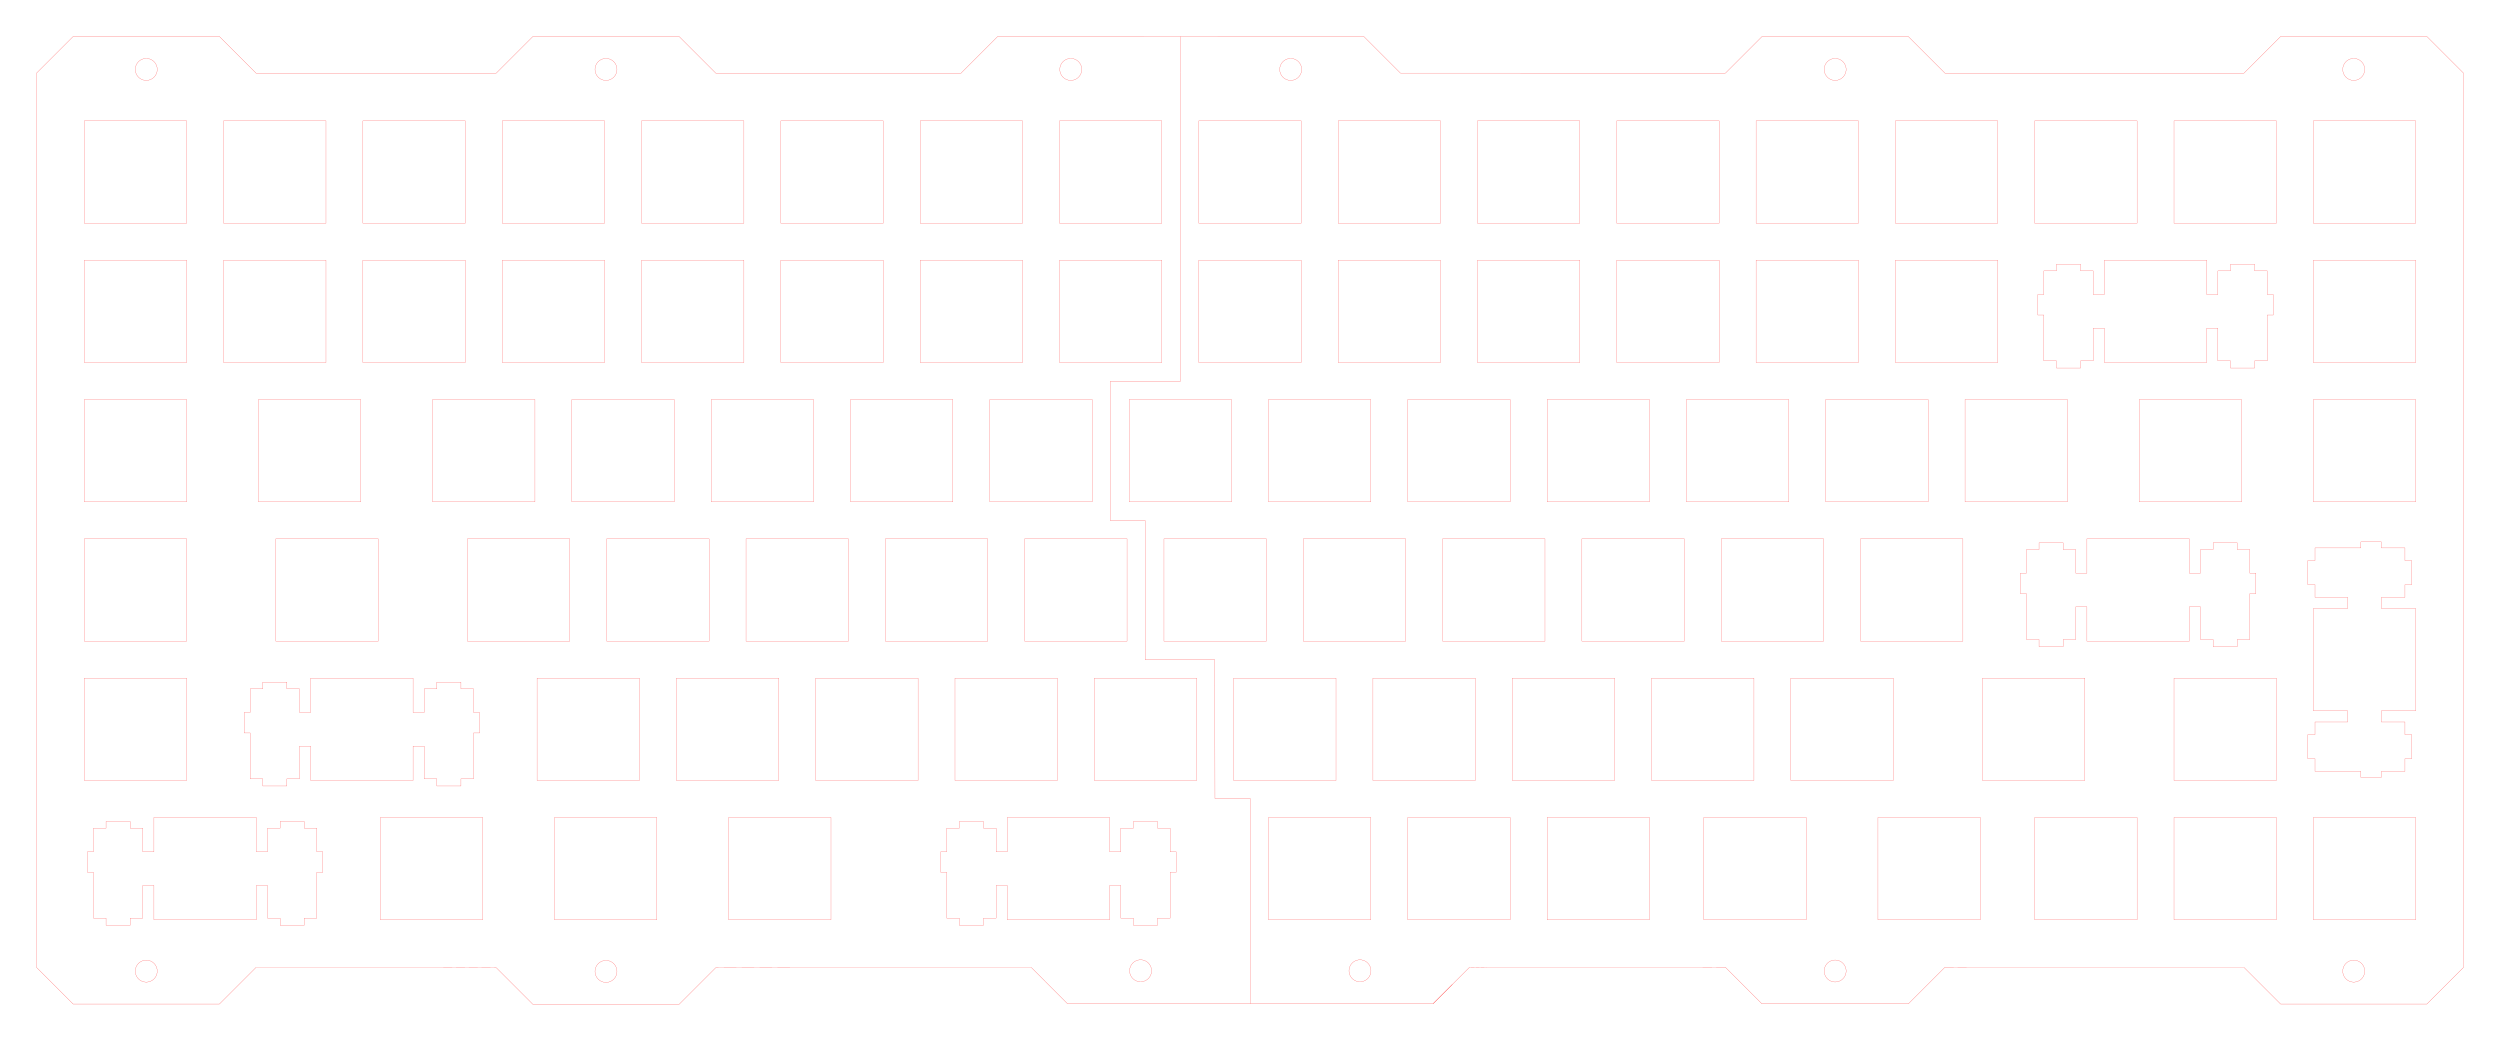 <?xml version="1.0" encoding="UTF-8" standalone="no"?>
<!-- Generated by SVGo -->

<svg
   xmlns:dc="http://purl.org/dc/elements/1.1/"
   xmlns:cc="http://creativecommons.org/ns#"
   xmlns:rdf="http://www.w3.org/1999/02/22-rdf-syntax-ns#"
   xmlns:svg="http://www.w3.org/2000/svg"
   xmlns="http://www.w3.org/2000/svg"
   xmlns:sodipodi="http://sodipodi.sourceforge.net/DTD/sodipodi-0.dtd"
   xmlns:inkscape="http://www.inkscape.org/namespaces/inkscape"
   width="341.851mm"
   height="142.301mm"
   viewBox="0.000 0.000 341.851 142.301"
   version="1.1"
   id="svg194"
   sodipodi:docname="5switchlayer.svg"
   inkscape:version="0.92.1 r15371">
  <defs
     id="defs198" />
  <sodipodi:namedview
     pagecolor="#ffffff"
     bordercolor="#666666"
     borderopacity="1"
     objecttolerance="10"
     gridtolerance="10"
     guidetolerance="10"
     inkscape:pageopacity="0"
     inkscape:pageshadow="2"
     inkscape:window-width="1920"
     inkscape:window-height="1057"
     id="namedview196"
     showgrid="true"
     inkscape:pagecheckerboard="true"
     inkscape:document-units="mm"
     inkscape:zoom="5.3239526"
     inkscape:cx="683.77979"
     inkscape:cy="79.947868"
     inkscape:window-x="-8"
     inkscape:window-y="-8"
     inkscape:window-maximized="1"
     inkscape:current-layer="layer2">
    <inkscape:grid
       type="xygrid"
       id="grid4701"
       spacingx="19"
       units="mm"
       spacingy="19"
       originx="6.9"
       originy="-2.2" />
  </sodipodi:namedview>
  <g
     id="g4991" />
  <g
     inkscape:groupmode="layer"
     id="layer1"
     inkscape:label="outline"
     style="display:none">
    <g
       transform="translate(-0.812,0.01)"
       id="g4918"
       style="stroke-width:0.189;stroke-miterlimit:4;stroke-dasharray:none">
      <path
         sodipodi:nodetypes="ccc"
         inkscape:connector-curvature="0"
         id="path4928-6"
         d="m 167.302,4.99 h 20 l 5,5"
         style="fill:none;stroke:#ff0000;stroke-width:0.189;stroke-linecap:round;stroke-linejoin:miter;stroke-miterlimit:4;stroke-dasharray:none;stroke-opacity:1" />
      <path
         sodipodi:nodetypes="ccc"
         inkscape:connector-curvature="0"
         id="path4928-7-1"
         d="m 132.231,9.99 5,-5 h 20"
         style="fill:none;stroke:#ff0000;stroke-width:0.189;stroke-linecap:round;stroke-linejoin:miter;stroke-miterlimit:4;stroke-dasharray:none;stroke-opacity:1" />
      <path
         inkscape:connector-curvature="0"
         id="path5092-1"
         d="m 157.231,4.99 h 10.071"
         style="fill:none;stroke:#ff0000;stroke-width:0.189;stroke-linecap:butt;stroke-linejoin:miter;stroke-miterlimit:4;stroke-dasharray:none;stroke-opacity:1" />
      <g
         id="g4821"
         style="stroke-width:0.189;stroke-miterlimit:4;stroke-dasharray:none">
        <path
           style="fill:none;stroke:#ff0000;stroke-width:0.189;stroke-linecap:butt;stroke-linejoin:miter;stroke-miterlimit:4;stroke-dasharray:none;stroke-opacity:1"
           d="m 199.409,134.608 -2.633,2.633 H 176.776 166.776"
           id="path4928-3-4-1"
           inkscape:connector-curvature="0"
           sodipodi:nodetypes="cccc" />
        <path
           style="fill:none;stroke:#ff0000;stroke-width:0.189;stroke-linecap:butt;stroke-linejoin:miter;stroke-miterlimit:4;stroke-dasharray:none;stroke-opacity:1"
           d="m 196.776,137.241 4.981,-4.981 2.31,0.031"
           id="path5076"
           inkscape:connector-curvature="0" />
        <g
           id="g4674"
           style="stroke:#ff0000;stroke-width:0.189;stroke-miterlimit:4;stroke-dasharray:none;stroke-opacity:1">
          <polygon
             transform="translate(0.812,-0.01)"
             id="polygon4-1"
             style="fill:none;stroke:#ff0000;stroke-width:0.189;stroke-miterlimit:4;stroke-dasharray:none;stroke-opacity:1"
             points="21.06,132.74 20.974,132.66 20.881,132.587 20.783,132.522 20.68,132.464 20.574,132.415 20.463,132.374 20.35,132.342 20.234,132.319 20.117,132.305 20,132.3 19.882,132.305 19.765,132.319 19.649,132.342 19.536,132.374 19.425,132.415 19.319,132.464 19.216,132.522 19.118,132.587 19.025,132.66 18.939,132.74 18.859,132.826 18.786,132.919 18.721,133.017 18.663,133.12 18.614,133.226 18.573,133.336 18.541,133.449 18.518,133.566 18.504,133.683 18.499,133.8 18.504,133.918 18.518,134.035 18.541,134.151 18.573,134.264 18.614,134.375 18.663,134.481 18.721,134.584 18.786,134.681 18.859,134.775 18.939,134.86 19.025,134.941 19.118,135.014 19.216,135.079 19.319,135.137 19.425,135.186 19.536,135.227 19.649,135.258 19.765,135.282 19.882,135.295 20,135.3 20.117,135.295 20.234,135.282 20.35,135.258 20.463,135.227 20.574,135.186 20.68,135.137 20.783,135.079 20.881,135.014 20.974,134.941 21.06,134.86 21.14,134.775 21.213,134.681 21.278,134.584 21.336,134.481 21.385,134.375 21.426,134.264 21.458,134.151 21.481,134.035 21.495,133.918 21.5,133.8 21.495,133.683 21.481,133.566 21.458,133.449 21.426,133.336 21.385,133.226 21.336,133.12 21.278,133.017 21.213,132.919 21.14,132.826 " />
          <polygon
             transform="translate(0.812,-0.01)"
             id="polygon6-5"
             style="fill:none;stroke:#ff0000;stroke-width:0.189;stroke-miterlimit:4;stroke-dasharray:none;stroke-opacity:1"
             points="322.911,132.74 322.825,132.66 322.732,132.587 322.634,132.522 322.531,132.464 322.425,132.415 322.314,132.374 322.201,132.342 322.085,132.319 321.968,132.305 321.851,132.3 321.733,132.305 321.616,132.319 321.5,132.342 321.387,132.374 321.276,132.415 321.17,132.464 321.067,132.522 320.969,132.587 320.876,132.66 320.79,132.74 320.71,132.826 320.637,132.919 320.572,133.017 320.514,133.12 320.465,133.226 320.424,133.336 320.392,133.449 320.369,133.566 320.355,133.683 320.351,133.8 320.355,133.918 320.369,134.035 320.392,134.151 320.424,134.264 320.465,134.375 320.514,134.481 320.572,134.584 320.637,134.681 320.71,134.775 320.79,134.86 320.876,134.941 320.969,135.014 321.067,135.079 321.17,135.137 321.276,135.186 321.387,135.227 321.5,135.258 321.616,135.282 321.733,135.295 321.851,135.3 321.968,135.295 322.085,135.282 322.201,135.258 322.314,135.227 322.425,135.186 322.531,135.137 322.634,135.079 322.732,135.014 322.825,134.941 322.911,134.86 322.991,134.775 323.064,134.681 323.129,134.584 323.187,134.481 323.236,134.375 323.277,134.264 323.309,134.151 323.332,134.035 323.346,133.918 323.351,133.8 323.346,133.683 323.332,133.566 323.309,133.449 323.277,133.336 323.236,133.226 323.187,133.12 323.129,133.017 323.064,132.919 322.991,132.826 " />
          <polygon
             transform="translate(0.812,-0.01)"
             id="polygon190-7"
             style="fill:none;stroke:#ff0000;stroke-width:0.189;stroke-miterlimit:4;stroke-dasharray:none;stroke-opacity:1"
             points="21.06,7.439 20.974,7.359 20.881,7.286 20.783,7.221 20.68,7.163 20.574,7.114 20.463,7.073 20.35,7.041 20.234,7.017 20.117,7.004 20,7 19.882,7.004 19.765,7.017 19.649,7.041 19.536,7.073 19.425,7.114 19.319,7.163 19.216,7.221 19.118,7.286 19.025,7.359 18.939,7.439 18.859,7.525 18.786,7.618 18.721,7.716 18.663,7.819 18.614,7.925 18.573,8.036 18.541,8.149 18.518,8.265 18.504,8.382 18.499,8.5 18.504,8.617 18.518,8.734 18.541,8.85 18.573,8.963 18.614,9.074 18.663,9.18 18.721,9.283 18.786,9.381 18.859,9.474 18.939,9.56 19.025,9.64 19.118,9.713 19.216,9.778 19.319,9.836 19.425,9.885 19.536,9.926 19.649,9.958 19.765,9.981 19.882,9.995 20,10 20.117,9.995 20.234,9.981 20.35,9.958 20.463,9.926 20.574,9.885 20.68,9.836 20.783,9.778 20.881,9.713 20.974,9.64 21.06,9.56 21.14,9.474 21.213,9.381 21.278,9.283 21.336,9.18 21.385,9.074 21.426,8.963 21.458,8.85 21.481,8.734 21.495,8.617 21.5,8.5 21.495,8.382 21.481,8.265 21.458,8.149 21.426,8.036 21.385,7.925 21.336,7.819 21.278,7.716 21.213,7.618 21.14,7.525 " />
          <polygon
             transform="translate(0.812,-0.01)"
             id="polygon192-3"
             style="fill:none;stroke:#ff0000;stroke-width:0.189;stroke-miterlimit:4;stroke-dasharray:none;stroke-opacity:1"
             points="322.911,7.439 322.825,7.359 322.732,7.286 322.634,7.221 322.531,7.163 322.425,7.114 322.314,7.073 322.201,7.041 322.085,7.017 321.968,7.004 321.851,7 321.733,7.004 321.616,7.017 321.5,7.041 321.387,7.073 321.276,7.114 321.17,7.163 321.067,7.221 320.969,7.286 320.876,7.359 320.79,7.439 320.71,7.525 320.637,7.618 320.572,7.716 320.514,7.819 320.465,7.925 320.424,8.036 320.392,8.149 320.369,8.265 320.355,8.382 320.351,8.5 320.355,8.617 320.369,8.734 320.392,8.85 320.424,8.963 320.465,9.074 320.514,9.18 320.572,9.283 320.637,9.381 320.71,9.474 320.79,9.56 320.876,9.64 320.969,9.713 321.067,9.778 321.17,9.836 321.276,9.885 321.387,9.926 321.5,9.958 321.616,9.981 321.733,9.995 321.851,10 321.968,9.995 322.085,9.981 322.201,9.958 322.314,9.926 322.425,9.885 322.531,9.836 322.634,9.778 322.732,9.713 322.825,9.64 322.911,9.56 322.991,9.474 323.064,9.381 323.129,9.283 323.187,9.18 323.236,9.074 323.277,8.963 323.309,8.85 323.332,8.734 323.346,8.617 323.351,8.5 323.346,8.382 323.332,8.265 323.309,8.149 323.277,8.036 323.236,7.925 323.187,7.819 323.129,7.716 323.064,7.618 322.991,7.525 " />
          <path
             sodipodi:nodetypes="ccccccccccccccccccccccccccccccccccccccccccccccc"
             inkscape:connector-curvature="0"
             id="polygon2-9"
             d="m 208.706,9.99 h 22.285 l 5.761,-3e-7 5,-5 H 261.752 l 5,5 5.586,3e-7 h 35.325 l 5,-5 h 20 l 5,5 V 132.29 l -5,5.001 h -20 l -5,-5.001 h -37.412 l -3.499,-0.018 -5,5 h -20 l -5,-5 -3.674,0.018 H 204.067 m -37.292,4.951 h -20 l -4.943,-4.951 h -3.549 -21.085 -8.363 l -10.161,0.038 -5,5 H 73.675 l -5,-5 -7.25,-0.038 H 35.812 l -5,5.001 H 10.812 l -5,-5.001 V 9.99 L 10.812,4.99 h 20 l 5,5 32.863,4e-7 5,-5 h 20 l 5,5 26.677,-4e-7 h 6.879"
             style="fill:none;stroke:#ff0000;stroke-width:0.189;stroke-linecap:round;stroke-miterlimit:4;stroke-dasharray:none;stroke-opacity:1" />
          <polygon
             id="polygon192-2-6"
             style="fill:none;stroke:#ff0000;stroke-width:0.189;stroke-miterlimit:4;stroke-dasharray:none;stroke-opacity:1"
             points="323.236,9.074 323.277,8.963 323.309,8.85 323.332,8.734 323.346,8.617 323.351,8.5 323.346,8.382 323.332,8.265 323.309,8.149 323.277,8.036 323.236,7.925 323.187,7.819 323.129,7.716 323.064,7.618 322.991,7.525 322.911,7.439 322.825,7.359 322.732,7.286 322.634,7.221 322.531,7.163 322.425,7.114 322.314,7.073 322.201,7.041 322.085,7.017 321.968,7.004 321.851,7 321.733,7.004 321.616,7.017 321.5,7.041 321.387,7.073 321.276,7.114 321.17,7.163 321.067,7.221 320.969,7.286 320.876,7.359 320.79,7.439 320.71,7.525 320.637,7.618 320.572,7.716 320.514,7.819 320.465,7.925 320.424,8.036 320.392,8.149 320.369,8.265 320.355,8.382 320.351,8.5 320.355,8.617 320.369,8.734 320.392,8.85 320.424,8.963 320.465,9.074 320.514,9.18 320.572,9.283 320.637,9.381 320.71,9.474 320.79,9.56 320.876,9.64 320.969,9.713 321.067,9.778 321.17,9.836 321.276,9.885 321.387,9.926 321.5,9.958 321.616,9.981 321.733,9.995 321.851,10 321.968,9.995 322.085,9.981 322.201,9.958 322.314,9.926 322.425,9.885 322.531,9.836 322.634,9.778 322.732,9.713 322.825,9.64 322.911,9.56 322.991,9.474 323.064,9.381 323.129,9.283 323.187,9.18 "
             transform="translate(-144.549,-0.01)" />
          <polygon
             id="polygon192-2-2-8"
             style="fill:none;stroke:#ff0000;stroke-width:0.189;stroke-miterlimit:4;stroke-dasharray:none;stroke-opacity:1"
             points="322.531,9.836 322.634,9.778 322.732,9.713 322.825,9.64 322.911,9.56 322.991,9.474 323.064,9.381 323.129,9.283 323.187,9.18 323.236,9.074 323.277,8.963 323.309,8.85 323.332,8.734 323.346,8.617 323.351,8.5 323.346,8.382 323.332,8.265 323.309,8.149 323.277,8.036 323.236,7.925 323.187,7.819 323.129,7.716 323.064,7.618 322.991,7.525 322.911,7.439 322.825,7.359 322.732,7.286 322.634,7.221 322.531,7.163 322.425,7.114 322.314,7.073 322.201,7.041 322.085,7.017 321.968,7.004 321.851,7 321.733,7.004 321.616,7.017 321.5,7.041 321.387,7.073 321.276,7.114 321.17,7.163 321.067,7.221 320.969,7.286 320.876,7.359 320.79,7.439 320.71,7.525 320.637,7.618 320.572,7.716 320.514,7.819 320.465,7.925 320.424,8.036 320.392,8.149 320.369,8.265 320.355,8.382 320.351,8.5 320.355,8.617 320.369,8.734 320.392,8.85 320.424,8.963 320.465,9.074 320.514,9.18 320.572,9.283 320.637,9.381 320.71,9.474 320.79,9.56 320.876,9.64 320.969,9.713 321.067,9.778 321.17,9.836 321.276,9.885 321.387,9.926 321.5,9.958 321.616,9.981 321.733,9.995 321.851,10 321.968,9.995 322.085,9.981 322.201,9.958 322.314,9.926 322.425,9.885 "
             transform="translate(-174.62,-0.01)" />
          <polygon
             id="polygon192-2-8-0"
             style="fill:none;stroke:#ff0000;stroke-width:0.189;stroke-miterlimit:4;stroke-dasharray:none;stroke-opacity:1"
             points="320.969,9.713 321.067,9.778 321.17,9.836 321.276,9.885 321.387,9.926 321.5,9.958 321.616,9.981 321.733,9.995 321.851,10 321.968,9.995 322.085,9.981 322.201,9.958 322.314,9.926 322.425,9.885 322.531,9.836 322.634,9.778 322.732,9.713 322.825,9.64 322.911,9.56 322.991,9.474 323.064,9.381 323.129,9.283 323.187,9.18 323.236,9.074 323.277,8.963 323.309,8.85 323.332,8.734 323.346,8.617 323.351,8.5 323.346,8.382 323.332,8.265 323.309,8.149 323.277,8.036 323.236,7.925 323.187,7.819 323.129,7.716 323.064,7.618 322.991,7.525 322.911,7.439 322.825,7.359 322.732,7.286 322.634,7.221 322.531,7.163 322.425,7.114 322.314,7.073 322.201,7.041 322.085,7.017 321.968,7.004 321.851,7 321.733,7.004 321.616,7.017 321.5,7.041 321.387,7.073 321.276,7.114 321.17,7.163 321.067,7.221 320.969,7.286 320.876,7.359 320.79,7.439 320.71,7.525 320.637,7.618 320.572,7.716 320.514,7.819 320.465,7.925 320.424,8.036 320.392,8.149 320.369,8.265 320.355,8.382 320.351,8.5 320.355,8.617 320.369,8.734 320.392,8.85 320.424,8.963 320.465,9.074 320.514,9.18 320.572,9.283 320.637,9.381 320.71,9.474 320.79,9.56 320.876,9.64 "
             transform="matrix(1,0,0,-1,-165.075,142.241)" />
          <path
             inkscape:connector-curvature="0"
             id="path4828"
             d="M 192.302,9.99 H 208.706"
             style="fill:none;stroke:#ff0000;stroke-width:0.189;stroke-linecap:butt;stroke-linejoin:miter;stroke-miterlimit:4;stroke-dasharray:none;stroke-opacity:1" />
          <polygon
             id="polygon192-2-8-7-7"
             style="fill:none;stroke:#ff0000;stroke-width:0.189;stroke-miterlimit:4;stroke-dasharray:none;stroke-opacity:1"
             points="322.991,7.525 322.911,7.439 322.825,7.359 322.732,7.286 322.634,7.221 322.531,7.163 322.425,7.114 322.314,7.073 322.201,7.041 322.085,7.017 321.968,7.004 321.851,7 321.733,7.004 321.616,7.017 321.5,7.041 321.387,7.073 321.276,7.114 321.17,7.163 321.067,7.221 320.969,7.286 320.876,7.359 320.79,7.439 320.71,7.525 320.637,7.618 320.572,7.716 320.514,7.819 320.465,7.925 320.424,8.036 320.392,8.149 320.369,8.265 320.355,8.382 320.351,8.5 320.355,8.617 320.369,8.734 320.392,8.85 320.424,8.963 320.465,9.074 320.514,9.18 320.572,9.283 320.637,9.381 320.71,9.474 320.79,9.56 320.876,9.64 320.969,9.713 321.067,9.778 321.17,9.836 321.276,9.885 321.387,9.926 321.5,9.958 321.616,9.981 321.733,9.995 321.851,10 321.968,9.995 322.085,9.981 322.201,9.958 322.314,9.926 322.425,9.885 322.531,9.836 322.634,9.778 322.732,9.713 322.825,9.64 322.911,9.56 322.991,9.474 323.064,9.381 323.129,9.283 323.187,9.18 323.236,9.074 323.277,8.963 323.309,8.85 323.332,8.734 323.346,8.617 323.351,8.5 323.346,8.382 323.332,8.265 323.309,8.149 323.277,8.036 323.236,7.925 323.187,7.819 323.129,7.716 323.064,7.618 "
             transform="matrix(1,0,0,-1,-135.075,142.241)" />
          <g
             style="stroke:#ff0000;stroke-width:0.189;stroke-miterlimit:4;stroke-dasharray:none;stroke-opacity:1"
             transform="translate(43.403,9.268)"
             id="g4611">
            <polygon
               points="18.504,8.382 18.499,8.5 18.504,8.617 18.518,8.734 18.541,8.85 18.573,8.963 18.614,9.074 18.663,9.18 18.721,9.283 18.786,9.381 18.859,9.474 18.939,9.56 19.025,9.64 19.118,9.713 19.216,9.778 19.319,9.836 19.425,9.885 19.536,9.926 19.649,9.958 19.765,9.981 19.882,9.995 20,10 20.117,9.995 20.234,9.981 20.35,9.958 20.463,9.926 20.574,9.885 20.68,9.836 20.783,9.778 20.881,9.713 20.974,9.64 21.06,9.56 21.14,9.474 21.213,9.381 21.278,9.283 21.336,9.18 21.385,9.074 21.426,8.963 21.458,8.85 21.481,8.734 21.495,8.617 21.5,8.5 21.495,8.382 21.481,8.265 21.458,8.149 21.426,8.036 21.385,7.925 21.336,7.819 21.278,7.716 21.213,7.618 21.14,7.525 21.06,7.439 20.974,7.359 20.881,7.286 20.783,7.221 20.68,7.163 20.574,7.114 20.463,7.073 20.35,7.041 20.234,7.017 20.117,7.004 20,7 19.882,7.004 19.765,7.017 19.649,7.041 19.536,7.073 19.425,7.114 19.319,7.163 19.216,7.221 19.118,7.286 19.025,7.359 18.939,7.439 18.859,7.525 18.786,7.618 18.721,7.716 18.663,7.819 18.614,7.925 18.573,8.036 18.541,8.149 18.518,8.265 "
               style="fill:none;stroke:#ff0000;stroke-width:0.189;stroke-miterlimit:4;stroke-dasharray:none;stroke-opacity:1"
               id="polygon190-3"
               transform="translate(20.272,-9.277)" />
            <g
               style="stroke:#ff0000;stroke-width:0.189;stroke-miterlimit:4;stroke-dasharray:none;stroke-opacity:1"
               id="g4585-5"
               transform="translate(123.726,48.469)" />
          </g>
          <polygon
             transform="matrix(1,0,0,-1,63.675,142.329)"
             id="polygon190-4"
             style="fill:none;stroke:#ff0000;stroke-width:0.189;stroke-miterlimit:4;stroke-dasharray:none;stroke-opacity:1"
             points="20.881,7.286 20.783,7.221 20.68,7.163 20.574,7.114 20.463,7.073 20.35,7.041 20.234,7.017 20.117,7.004 20,7 19.882,7.004 19.765,7.017 19.649,7.041 19.536,7.073 19.425,7.114 19.319,7.163 19.216,7.221 19.118,7.286 19.025,7.359 18.939,7.439 18.859,7.525 18.786,7.618 18.721,7.716 18.663,7.819 18.614,7.925 18.573,8.036 18.541,8.149 18.518,8.265 18.504,8.382 18.499,8.5 18.504,8.617 18.518,8.734 18.541,8.85 18.573,8.963 18.614,9.074 18.663,9.18 18.721,9.283 18.786,9.381 18.859,9.474 18.939,9.56 19.025,9.64 19.118,9.713 19.216,9.778 19.319,9.836 19.425,9.885 19.536,9.926 19.649,9.958 19.765,9.981 19.882,9.995 20,10 20.117,9.995 20.234,9.981 20.35,9.958 20.463,9.926 20.574,9.885 20.68,9.836 20.783,9.778 20.881,9.713 20.974,9.64 21.06,9.56 21.14,9.474 21.213,9.381 21.278,9.283 21.336,9.18 21.385,9.074 21.426,8.963 21.458,8.85 21.481,8.734 21.495,8.617 21.5,8.5 21.495,8.382 21.481,8.265 21.458,8.149 21.426,8.036 21.385,7.925 21.336,7.819 21.278,7.716 21.213,7.618 21.14,7.525 21.06,7.439 20.974,7.359 " />
          <polygon
             transform="translate(231.752,-0.01)"
             id="polygon190-5"
             style="fill:none;stroke:#ff0000;stroke-width:0.189;stroke-miterlimit:4;stroke-dasharray:none;stroke-opacity:1"
             points="19.118,7.286 19.025,7.359 18.939,7.439 18.859,7.525 18.786,7.618 18.721,7.716 18.663,7.819 18.614,7.925 18.573,8.036 18.541,8.149 18.518,8.265 18.504,8.382 18.499,8.5 18.504,8.617 18.518,8.734 18.541,8.85 18.573,8.963 18.614,9.074 18.663,9.18 18.721,9.283 18.786,9.381 18.859,9.474 18.939,9.56 19.025,9.64 19.118,9.713 19.216,9.778 19.319,9.836 19.425,9.885 19.536,9.926 19.649,9.958 19.765,9.981 19.882,9.995 20,10 20.117,9.995 20.234,9.981 20.35,9.958 20.463,9.926 20.574,9.885 20.68,9.836 20.783,9.778 20.881,9.713 20.974,9.64 21.06,9.56 21.14,9.474 21.213,9.381 21.278,9.283 21.336,9.18 21.385,9.074 21.426,8.963 21.458,8.85 21.481,8.734 21.495,8.617 21.5,8.5 21.495,8.382 21.481,8.265 21.458,8.149 21.426,8.036 21.385,7.925 21.336,7.819 21.278,7.716 21.213,7.618 21.14,7.525 21.06,7.439 20.974,7.359 20.881,7.286 20.783,7.221 20.68,7.163 20.574,7.114 20.463,7.073 20.35,7.041 20.234,7.017 20.117,7.004 20,7 19.882,7.004 19.765,7.017 19.649,7.041 19.536,7.073 19.425,7.114 19.319,7.163 19.216,7.221 " />
          <polygon
             transform="matrix(1,0,0,-1,231.752,142.273)"
             id="polygon190-1"
             style="fill:none;stroke:#ff0000;stroke-width:0.189;stroke-miterlimit:4;stroke-dasharray:none;stroke-opacity:1"
             points="21.336,9.18 21.385,9.074 21.426,8.963 21.458,8.85 21.481,8.734 21.495,8.617 21.5,8.5 21.495,8.382 21.481,8.265 21.458,8.149 21.426,8.036 21.385,7.925 21.336,7.819 21.278,7.716 21.213,7.618 21.14,7.525 21.06,7.439 20.974,7.359 20.881,7.286 20.783,7.221 20.68,7.163 20.574,7.114 20.463,7.073 20.35,7.041 20.234,7.017 20.117,7.004 20,7 19.882,7.004 19.765,7.017 19.649,7.041 19.536,7.073 19.425,7.114 19.319,7.163 19.216,7.221 19.118,7.286 19.025,7.359 18.939,7.439 18.859,7.525 18.786,7.618 18.721,7.716 18.663,7.819 18.614,7.925 18.573,8.036 18.541,8.149 18.518,8.265 18.504,8.382 18.499,8.5 18.504,8.617 18.518,8.734 18.541,8.85 18.573,8.963 18.614,9.074 18.663,9.18 18.721,9.283 18.786,9.381 18.859,9.474 18.939,9.56 19.025,9.64 19.118,9.713 19.216,9.778 19.319,9.836 19.425,9.885 19.536,9.926 19.649,9.958 19.765,9.981 19.882,9.995 20,10 20.117,9.995 20.234,9.981 20.35,9.958 20.463,9.926 20.574,9.885 20.68,9.836 20.783,9.778 20.881,9.713 20.974,9.64 21.06,9.56 21.14,9.474 21.213,9.381 21.278,9.283 " />
        </g>
      </g>
    </g>
  </g>
  <g
     inkscape:groupmode="layer"
     id="layer2"
     inkscape:label="outline2"
     style="display:inline">
    <g
       id="g4908"
       style="stroke:#ff0000;stroke-opacity:1;stroke-width:0.025;stroke-miterlimit:4;stroke-dasharray:none">
      <polygon
         points="19.525,116.475 19.525,113.244 17.8,113.244 17.8,112.324 14.5,112.324 14.5,113.244 12.775,113.244 12.775,116.475 11.95,116.475 11.95,119.274 12.775,119.274 12.775,125.544 14.5,125.544 14.5,126.524 17.8,126.524 17.8,125.544 19.525,125.544 19.525,121.074 21.05,121.074 21.05,125.774 35.05,125.774 35.05,121.074 36.575,121.074 36.575,125.544 38.3,125.544 38.3,126.524 41.6,126.524 41.6,125.544 43.325,125.544 43.325,119.274 44.15,119.274 44.15,116.475 43.325,116.475 43.325,113.244 41.6,113.244 41.6,112.324 38.3,112.324 38.3,113.244 36.575,113.244 36.575,116.475 35.05,116.475 35.05,111.774 21.05,111.774 21.05,116.475 "
         style="fill:none;stroke:#ff0000;stroke-width:0.025;stroke-miterlimit:4;stroke-dasharray:none;stroke-opacity:1"
         id="polygon8" />
      <polygon
         points="136.206,116.475 136.206,113.244 134.481,113.244 134.481,112.324 131.181,112.324 131.181,113.244 129.455,113.244 129.455,116.475 128.631,116.475 128.631,119.274 129.455,119.274 129.455,125.544 131.181,125.544 131.181,126.524 134.481,126.524 134.481,125.544 136.206,125.544 136.206,121.074 137.731,121.074 137.731,125.774 151.731,125.774 151.731,121.074 153.256,121.074 153.256,125.544 154.981,125.544 154.981,126.524 158.281,126.524 158.281,125.544 160.006,125.544 160.006,119.274 160.831,119.274 160.831,116.475 160.006,116.475 160.006,113.244 158.281,113.244 158.281,112.324 154.981,112.324 154.981,113.244 153.256,113.244 153.256,116.475 151.731,116.475 151.731,111.774 137.731,111.774 137.731,116.475 "
         style="fill:none;stroke:#ff0000;stroke-width:0.025;stroke-miterlimit:4;stroke-dasharray:none;stroke-opacity:1"
         id="polygon10" />
      <polygon
         points="66.006,125.774 66.006,111.774 52.006,111.774 52.006,125.774 "
         style="fill:none;stroke:#ff0000;stroke-width:0.025;stroke-miterlimit:4;stroke-dasharray:none;stroke-opacity:1"
         id="polygon12" />
      <polygon
         points="89.818,125.774 89.818,111.774 75.818,111.774 75.818,125.774 "
         style="fill:none;stroke:#ff0000;stroke-width:0.025;stroke-miterlimit:4;stroke-dasharray:none;stroke-opacity:1"
         id="polygon14" />
      <polygon
         points="113.631,125.774 113.631,111.774 99.631,111.774 99.631,125.774 "
         style="fill:none;stroke:#ff0000;stroke-width:0.025;stroke-miterlimit:4;stroke-dasharray:none;stroke-opacity:1"
         id="polygon16" />
      <polygon
         points="187.45,125.774 187.45,111.774 173.45,111.774 173.45,125.774 "
         style="fill:none;stroke:#ff0000;stroke-width:0.025;stroke-miterlimit:4;stroke-dasharray:none;stroke-opacity:1"
         id="polygon18" />
      <polygon
         points="206.5,125.774 206.5,111.774 192.5,111.774 192.5,125.774 "
         style="fill:none;stroke:#ff0000;stroke-width:0.025;stroke-miterlimit:4;stroke-dasharray:none;stroke-opacity:1"
         id="polygon20" />
      <polygon
         points="225.55,125.774 225.55,111.774 211.55,111.774 211.55,125.774 "
         style="fill:none;stroke:#ff0000;stroke-width:0.025;stroke-miterlimit:4;stroke-dasharray:none;stroke-opacity:1"
         id="polygon22" />
      <polygon
         points="246.981,125.774 246.981,111.774 232.981,111.774 232.981,125.774 "
         style="fill:none;stroke:#ff0000;stroke-width:0.025;stroke-miterlimit:4;stroke-dasharray:none;stroke-opacity:1"
         id="polygon24" />
      <polygon
         points="270.793,125.774 270.793,111.774 256.793,111.774 256.793,125.774 "
         style="fill:none;stroke:#ff0000;stroke-width:0.025;stroke-miterlimit:4;stroke-dasharray:none;stroke-opacity:1"
         id="polygon26" />
      <polygon
         points="292.225,125.774 292.225,111.774 278.225,111.774 278.225,125.774 "
         style="fill:none;stroke:#ff0000;stroke-width:0.025;stroke-miterlimit:4;stroke-dasharray:none;stroke-opacity:1"
         id="polygon28" />
      <polygon
         points="311.275,125.774 311.275,111.774 297.275,111.774 297.275,125.774 "
         style="fill:none;stroke:#ff0000;stroke-width:0.025;stroke-miterlimit:4;stroke-dasharray:none;stroke-opacity:1"
         id="polygon30" />
      <polygon
         points="330.325,125.774 330.325,111.774 316.325,111.774 316.325,125.774 "
         style="fill:none;stroke:#ff0000;stroke-width:0.025;stroke-miterlimit:4;stroke-dasharray:none;stroke-opacity:1"
         id="polygon32" />
      <polygon
         points="40.956,97.425 40.956,94.195 39.231,94.195 39.231,93.274 35.931,93.274 35.931,94.195 34.206,94.195 34.206,97.425 33.381,97.425 33.381,100.225 34.206,100.225 34.206,106.494 35.931,106.494 35.931,107.475 39.231,107.475 39.231,106.494 40.956,106.494 40.956,102.024 42.481,102.024 42.481,106.725 56.481,106.725 56.481,102.024 58.006,102.024 58.006,106.494 59.731,106.494 59.731,107.475 63.031,107.475 63.031,106.494 64.756,106.494 64.756,100.225 65.581,100.225 65.581,97.425 64.756,97.425 64.756,94.195 63.031,94.195 63.031,93.274 59.731,93.274 59.731,94.195 58.006,94.195 58.006,97.425 56.481,97.425 56.481,92.725 42.481,92.725 42.481,97.425 "
         style="fill:none;stroke:#ff0000;stroke-width:0.025;stroke-miterlimit:4;stroke-dasharray:none;stroke-opacity:1"
         id="polygon34" />
      <polygon
         points="25.525,106.725 25.525,92.725 11.524,92.725 11.524,106.725 "
         style="fill:none;stroke:#ff0000;stroke-width:0.025;stroke-miterlimit:4;stroke-dasharray:none;stroke-opacity:1"
         id="polygon36" />
      <polygon
         points="87.437,106.725 87.437,92.725 73.437,92.725 73.437,106.725 "
         style="fill:none;stroke:#ff0000;stroke-width:0.025;stroke-miterlimit:4;stroke-dasharray:none;stroke-opacity:1"
         id="polygon38" />
      <polygon
         points="106.487,106.725 106.487,92.725 92.487,92.725 92.487,106.725 "
         style="fill:none;stroke:#ff0000;stroke-width:0.025;stroke-miterlimit:4;stroke-dasharray:none;stroke-opacity:1"
         id="polygon40" />
      <polygon
         points="125.537,106.725 125.537,92.725 111.537,92.725 111.537,106.725 "
         style="fill:none;stroke:#ff0000;stroke-width:0.025;stroke-miterlimit:4;stroke-dasharray:none;stroke-opacity:1"
         id="polygon42" />
      <polygon
         points="144.587,106.725 144.587,92.725 130.586,92.725 130.586,106.725 "
         style="fill:none;stroke:#ff0000;stroke-width:0.025;stroke-miterlimit:4;stroke-dasharray:none;stroke-opacity:1"
         id="polygon44" />
      <polygon
         points="163.637,106.725 163.637,92.725 149.637,92.725 149.637,106.725 "
         style="fill:none;stroke:#ff0000;stroke-width:0.025;stroke-miterlimit:4;stroke-dasharray:none;stroke-opacity:1"
         id="polygon46" />
      <polygon
         points="182.687,106.725 182.687,92.725 168.687,92.725 168.687,106.725 "
         style="fill:none;stroke:#ff0000;stroke-width:0.025;stroke-miterlimit:4;stroke-dasharray:none;stroke-opacity:1"
         id="polygon48" />
      <polygon
         points="201.737,106.725 201.737,92.725 187.737,92.725 187.737,106.725 "
         style="fill:none;stroke:#ff0000;stroke-width:0.025;stroke-miterlimit:4;stroke-dasharray:none;stroke-opacity:1"
         id="polygon50" />
      <polygon
         points="220.787,106.725 220.787,92.725 206.787,92.725 206.787,106.725 "
         style="fill:none;stroke:#ff0000;stroke-width:0.025;stroke-miterlimit:4;stroke-dasharray:none;stroke-opacity:1"
         id="polygon52" />
      <polygon
         points="239.837,106.725 239.837,92.725 225.837,92.725 225.837,106.725 "
         style="fill:none;stroke:#ff0000;stroke-width:0.025;stroke-miterlimit:4;stroke-dasharray:none;stroke-opacity:1"
         id="polygon54" />
      <polygon
         points="258.887,106.725 258.887,92.725 244.887,92.725 244.887,106.725 "
         style="fill:none;stroke:#ff0000;stroke-width:0.025;stroke-miterlimit:4;stroke-dasharray:none;stroke-opacity:1"
         id="polygon56" />
      <polygon
         points="285.081,106.725 285.081,92.725 271.081,92.725 271.081,106.725 "
         style="fill:none;stroke:#ff0000;stroke-width:0.025;stroke-miterlimit:4;stroke-dasharray:none;stroke-opacity:1"
         id="polygon58" />
      <polygon
         points="311.275,106.725 311.275,92.725 297.275,92.725 297.275,106.725 "
         style="fill:none;stroke:#ff0000;stroke-width:0.025;stroke-miterlimit:4;stroke-dasharray:none;stroke-opacity:1"
         id="polygon60" />
      <polygon
         points="316.555,74.925 316.555,76.65 315.575,76.65 315.575,79.95 316.555,79.95 316.555,81.675 321.025,81.675 321.025,83.2 316.325,83.2 316.325,97.2 321.025,97.2 321.025,98.725 316.555,98.725 316.555,100.45 315.575,100.45 315.575,103.75 316.555,103.75 316.555,105.475 322.825,105.475 322.825,106.3 325.625,106.3 325.625,105.475 328.855,105.475 328.855,103.75 329.775,103.75 329.775,100.45 328.855,100.45 328.855,98.725 325.625,98.725 325.625,97.2 330.325,97.2 330.325,83.2 325.625,83.2 325.625,81.675 328.855,81.675 328.855,79.95 329.775,79.95 329.775,76.65 328.855,76.65 328.855,74.925 325.625,74.925 325.625,74.1 322.825,74.1 322.825,74.925 "
         style="fill:none;stroke:#ff0000;stroke-width:0.025;stroke-miterlimit:4;stroke-dasharray:none;stroke-opacity:1"
         id="polygon62" />
      <polygon
         points="283.843,78.375 283.843,75.145 282.118,75.145 282.118,74.225 278.818,74.225 278.818,75.145 277.093,75.145 277.093,78.375 276.268,78.375 276.268,81.175 277.093,81.175 277.093,87.445 278.818,87.445 278.818,88.425 282.118,88.425 282.118,87.445 283.843,87.445 283.843,82.975 285.368,82.975 285.368,87.675 299.368,87.675 299.368,82.975 300.893,82.975 300.893,87.445 302.618,87.445 302.618,88.425 305.918,88.425 305.918,87.445 307.643,87.445 307.643,81.175 308.468,81.175 308.468,78.375 307.643,78.375 307.643,75.145 305.918,75.145 305.918,74.225 302.618,74.225 302.618,75.145 300.893,75.145 300.893,78.375 299.368,78.375 299.368,73.675 285.368,73.675 285.368,78.375 "
         style="fill:none;stroke:#ff0000;stroke-width:0.025;stroke-miterlimit:4;stroke-dasharray:none;stroke-opacity:1"
         id="polygon64" />
      <polygon
         points="25.525,87.675 25.525,73.675 11.524,73.675 11.524,87.675 "
         style="fill:none;stroke:#ff0000;stroke-width:0.025;stroke-miterlimit:4;stroke-dasharray:none;stroke-opacity:1"
         id="polygon66" />
      <polygon
         points="51.718,87.675 51.718,73.675 37.718,73.675 37.718,87.675 "
         style="fill:none;stroke:#ff0000;stroke-width:0.025;stroke-miterlimit:4;stroke-dasharray:none;stroke-opacity:1"
         id="polygon68" />
      <polygon
         points="77.912,87.675 77.912,73.675 63.912,73.675 63.912,87.675 "
         style="fill:none;fill-opacity:1;stroke:#ff0000;stroke-width:0.025;stroke-miterlimit:4;stroke-dasharray:none;stroke-opacity:1"
         id="polygon70" />
      <polygon
         points="96.962,87.675 96.962,73.675 82.962,73.675 82.962,87.675 "
         style="fill:none;stroke:#ff0000;stroke-width:0.025;stroke-miterlimit:4;stroke-dasharray:none;stroke-opacity:1"
         id="polygon72" />
      <polygon
         points="116.012,87.675 116.012,73.675 102.012,73.675 102.012,87.675 "
         style="fill:none;stroke:#ff0000;stroke-width:0.025;stroke-miterlimit:4;stroke-dasharray:none;stroke-opacity:1"
         id="polygon74" />
      <polygon
         points="135.062,87.675 135.062,73.675 121.062,73.675 121.062,87.675 "
         style="fill:none;stroke:#ff0000;stroke-width:0.025;stroke-miterlimit:4;stroke-dasharray:none;stroke-opacity:1"
         id="polygon76" />
      <polygon
         points="154.112,87.675 154.112,73.675 140.112,73.675 140.112,87.675 "
         style="fill:none;stroke:#ff0000;stroke-width:0.025;stroke-miterlimit:4;stroke-dasharray:none;stroke-opacity:1"
         id="polygon78" />
      <polygon
         points="173.162,87.675 173.162,73.675 159.162,73.675 159.162,87.675 "
         style="fill:none;stroke:#ff0000;stroke-width:0.025;stroke-miterlimit:4;stroke-dasharray:none;stroke-opacity:1"
         id="polygon80" />
      <polygon
         points="192.212,87.675 192.212,73.675 178.212,73.675 178.212,87.675 "
         style="fill:none;stroke:#ff0000;stroke-width:0.025;stroke-miterlimit:4;stroke-dasharray:none;stroke-opacity:1"
         id="polygon82" />
      <polygon
         points="211.262,87.675 211.262,73.675 197.262,73.675 197.262,87.675 "
         style="fill:none;stroke:#ff0000;stroke-width:0.025;stroke-miterlimit:4;stroke-dasharray:none;stroke-opacity:1"
         id="polygon84" />
      <polygon
         points="230.312,87.675 230.312,73.675 216.312,73.675 216.312,87.675 "
         style="fill:none;stroke:#ff0000;stroke-width:0.025;stroke-miterlimit:4;stroke-dasharray:none;stroke-opacity:1"
         id="polygon86" />
      <polygon
         points="249.362,87.675 249.362,73.675 235.362,73.675 235.362,87.675 "
         style="fill:none;stroke:#ff0000;stroke-width:0.025;stroke-miterlimit:4;stroke-dasharray:none;stroke-opacity:1"
         id="polygon88" />
      <polygon
         points="268.412,87.675 268.412,73.675 254.412,73.675 254.412,87.675 "
         style="fill:none;stroke:#ff0000;stroke-width:0.025;stroke-miterlimit:4;stroke-dasharray:none;stroke-opacity:1"
         id="polygon90" />
      <polygon
         points="25.525,68.625 25.525,54.625 11.524,54.625 11.524,68.625 "
         style="fill:none;stroke:#ff0000;stroke-width:0.025;stroke-miterlimit:4;stroke-dasharray:none;stroke-opacity:1"
         id="polygon92" />
      <polygon
         points="49.337,68.625 49.337,54.625 35.337,54.625 35.337,68.625 "
         style="fill:none;stroke:#ff0000;stroke-width:0.025;stroke-miterlimit:4;stroke-dasharray:none;stroke-opacity:1"
         id="polygon94" />
      <polygon
         points="73.15,68.625 73.15,54.625 59.15,54.625 59.15,68.625 "
         style="fill:none;stroke:#ff0000;stroke-width:0.025;stroke-miterlimit:4;stroke-dasharray:none;stroke-opacity:1"
         id="polygon96" />
      <polygon
         points="92.2,68.625 92.2,54.625 78.2,54.625 78.2,68.625 "
         style="fill:none;stroke:#ff0000;stroke-width:0.025;stroke-miterlimit:4;stroke-dasharray:none;stroke-opacity:1"
         id="polygon98" />
      <polygon
         points="111.25,68.625 111.25,54.625 97.25,54.625 97.25,68.625 "
         style="fill:none;stroke:#ff0000;stroke-width:0.025;stroke-miterlimit:4;stroke-dasharray:none;stroke-opacity:1"
         id="polygon100" />
      <polygon
         points="130.3,68.625 130.3,54.625 116.3,54.625 116.3,68.625 "
         style="fill:none;stroke:#ff0000;stroke-width:0.025;stroke-miterlimit:4;stroke-dasharray:none;stroke-opacity:1"
         id="polygon102" />
      <polygon
         points="149.35,68.625 149.35,54.625 135.35,54.625 135.35,68.625 "
         style="fill:none;stroke:#ff0000;stroke-width:0.025;stroke-miterlimit:4;stroke-dasharray:none;stroke-opacity:1"
         id="polygon104" />
      <polygon
         points="168.4,68.625 168.4,54.625 154.4,54.625 154.4,68.625 "
         style="fill:none;stroke:#ff0000;stroke-width:0.025;stroke-miterlimit:4;stroke-dasharray:none;stroke-opacity:1"
         id="polygon106" />
      <polygon
         points="187.45,68.625 187.45,54.625 173.45,54.625 173.45,68.625 "
         style="fill:none;stroke:#ff0000;stroke-width:0.025;stroke-miterlimit:4;stroke-dasharray:none;stroke-opacity:1"
         id="polygon108" />
      <polygon
         points="206.5,68.625 206.5,54.625 192.5,54.625 192.5,68.625 "
         style="fill:none;stroke:#ff0000;stroke-width:0.025;stroke-miterlimit:4;stroke-dasharray:none;stroke-opacity:1"
         id="polygon110" />
      <polygon
         points="225.55,68.625 225.55,54.625 211.55,54.625 211.55,68.625 "
         style="fill:none;stroke:#ff0000;stroke-width:0.025;stroke-miterlimit:4;stroke-dasharray:none;stroke-opacity:1"
         id="polygon112" />
      <polygon
         points="244.6,68.625 244.6,54.625 230.6,54.625 230.6,68.625 "
         style="fill:none;stroke:#ff0000;stroke-width:0.025;stroke-miterlimit:4;stroke-dasharray:none;stroke-opacity:1"
         id="polygon114" />
      <polygon
         points="263.65,68.625 263.65,54.625 249.65,54.625 249.65,68.625 "
         style="fill:none;stroke:#ff0000;stroke-width:0.025;stroke-miterlimit:4;stroke-dasharray:none;stroke-opacity:1"
         id="polygon116" />
      <polygon
         points="282.7,68.625 282.7,54.625 268.7,54.625 268.7,68.625 "
         style="fill:none;stroke:#ff0000;stroke-width:0.025;stroke-miterlimit:4;stroke-dasharray:none;stroke-opacity:1"
         id="polygon118" />
      <polygon
         points="306.512,68.625 306.512,54.625 292.512,54.625 292.512,68.625 "
         style="fill:none;stroke:#ff0000;stroke-width:0.025;stroke-miterlimit:4;stroke-dasharray:none;stroke-opacity:1"
         id="polygon120" />
      <polygon
         points="330.325,68.625 330.325,54.625 316.325,54.625 316.325,68.625 "
         style="fill:none;stroke:#ff0000;stroke-width:0.025;stroke-miterlimit:4;stroke-dasharray:none;stroke-opacity:1"
         id="polygon122" />
      <polygon
         points="286.225,40.275 286.225,37.045 284.5,37.045 284.5,36.125 281.2,36.125 281.2,37.045 279.475,37.045 279.475,40.275 278.65,40.275 278.65,43.075 279.475,43.075 279.475,49.345 281.2,49.345 281.2,50.325 284.5,50.325 284.5,49.345 286.225,49.345 286.225,44.875 287.75,44.875 287.75,49.575 301.75,49.575 301.75,44.875 303.275,44.875 303.275,49.345 305,49.345 305,50.325 308.3,50.325 308.3,49.345 310.025,49.345 310.025,43.075 310.85,43.075 310.85,40.275 310.025,40.275 310.025,37.045 308.3,37.045 308.3,36.125 305,36.125 305,37.045 303.275,37.045 303.275,40.275 301.75,40.275 301.75,35.575 287.75,35.575 287.75,40.275 "
         style="fill:none;stroke:#ff0000;stroke-width:0.025;stroke-miterlimit:4;stroke-dasharray:none;stroke-opacity:1"
         id="polygon124" />
      <polygon
         points="25.525,49.575 25.525,35.575 11.524,35.575 11.524,49.575 "
         style="fill:none;stroke:#ff0000;stroke-width:0.025;stroke-miterlimit:4;stroke-dasharray:none;stroke-opacity:1"
         id="polygon126" />
      <polygon
         points="44.575,49.575 44.575,35.575 30.575,35.575 30.575,49.575 "
         style="fill:none;stroke:#ff0000;stroke-width:0.025;stroke-miterlimit:4;stroke-dasharray:none;stroke-opacity:1"
         id="polygon128" />
      <polygon
         points="63.625,49.575 63.625,35.575 49.625,35.575 49.625,49.575 "
         style="fill:none;stroke:#ff0000;stroke-width:0.025;stroke-miterlimit:4;stroke-dasharray:none;stroke-opacity:1"
         id="polygon130" />
      <polygon
         points="82.675,49.575 82.675,35.575 68.675,35.575 68.675,49.575 "
         style="fill:none;stroke:#ff0000;stroke-width:0.025;stroke-miterlimit:4;stroke-dasharray:none;stroke-opacity:1"
         id="polygon132" />
      <polygon
         points="101.725,49.575 101.725,35.575 87.725,35.575 87.725,49.575 "
         style="fill:none;stroke:#ff0000;stroke-width:0.025;stroke-miterlimit:4;stroke-dasharray:none;stroke-opacity:1"
         id="polygon134" />
      <polygon
         points="120.774,49.575 120.774,35.575 106.774,35.575 106.774,49.575 "
         style="fill:none;stroke:#ff0000;stroke-width:0.025;stroke-miterlimit:4;stroke-dasharray:none;stroke-opacity:1"
         id="polygon136" />
      <polygon
         points="139.825,49.575 139.825,35.575 125.824,35.575 125.824,49.575 "
         style="fill:none;stroke:#ff0000;stroke-width:0.025;stroke-miterlimit:4;stroke-dasharray:none;stroke-opacity:1"
         id="polygon138" />
      <polygon
         points="158.875,49.575 158.875,35.575 144.875,35.575 144.875,49.575 "
         style="fill:none;stroke:#ff0000;stroke-width:0.025;stroke-miterlimit:4;stroke-dasharray:none;stroke-opacity:1"
         id="polygon140" />
      <polygon
         points="177.925,49.575 177.925,35.575 163.925,35.575 163.925,49.575 "
         style="fill:none;stroke:#ff0000;stroke-width:0.025;stroke-miterlimit:4;stroke-dasharray:none;stroke-opacity:1"
         id="polygon142" />
      <polygon
         points="196.975,49.575 196.975,35.575 182.975,35.575 182.975,49.575 "
         style="fill:none;stroke:#ff0000;stroke-width:0.025;stroke-miterlimit:4;stroke-dasharray:none;stroke-opacity:1"
         id="polygon144" />
      <polygon
         points="216.025,49.575 216.025,35.575 202.025,35.575 202.025,49.575 "
         style="fill:none;stroke:#ff0000;stroke-width:0.025;stroke-miterlimit:4;stroke-dasharray:none;stroke-opacity:1"
         id="polygon146" />
      <polygon
         points="235.075,49.575 235.075,35.575 221.075,35.575 221.075,49.575 "
         style="fill:none;stroke:#ff0000;stroke-width:0.025;stroke-miterlimit:4;stroke-dasharray:none;stroke-opacity:1"
         id="polygon148" />
      <polygon
         points="254.125,49.575 254.125,35.575 240.125,35.575 240.125,49.575 "
         style="fill:none;stroke:#ff0000;stroke-width:0.025;stroke-miterlimit:4;stroke-dasharray:none;stroke-opacity:1"
         id="polygon150" />
      <polygon
         points="273.175,49.575 273.175,35.575 259.175,35.575 259.175,49.575 "
         style="fill:none;stroke:#ff0000;stroke-width:0.025;stroke-miterlimit:4;stroke-dasharray:none;stroke-opacity:1"
         id="polygon152" />
      <polygon
         points="330.325,49.575 330.325,35.575 316.325,35.575 316.325,49.575 "
         style="fill:none;stroke:#ff0000;stroke-width:0.025;stroke-miterlimit:4;stroke-dasharray:none;stroke-opacity:1"
         id="polygon154" />
      <polygon
         points="25.525,30.525 25.525,16.524 11.524,16.524 11.524,30.525 "
         style="fill:none;stroke:#ff0000;stroke-width:0.025;stroke-miterlimit:4;stroke-dasharray:none;stroke-opacity:1"
         id="polygon156" />
      <polygon
         points="44.575,30.525 44.575,16.524 30.575,16.524 30.575,30.525 "
         style="fill:none;stroke:#ff0000;stroke-width:0.025;stroke-miterlimit:4;stroke-dasharray:none;stroke-opacity:1"
         id="polygon158" />
      <polygon
         points="63.625,30.525 63.625,16.524 49.625,16.524 49.625,30.525 "
         style="fill:none;stroke:#ff0000;stroke-width:0.025;stroke-miterlimit:4;stroke-dasharray:none;stroke-opacity:1"
         id="polygon160" />
      <polygon
         points="82.675,30.525 82.675,16.524 68.675,16.524 68.675,30.525 "
         style="fill:none;stroke:#ff0000;stroke-width:0.025;stroke-miterlimit:4;stroke-dasharray:none;stroke-opacity:1"
         id="polygon162" />
      <polygon
         points="101.725,30.525 101.725,16.524 87.725,16.524 87.725,30.525 "
         style="fill:none;stroke:#ff0000;stroke-width:0.025;stroke-miterlimit:4;stroke-dasharray:none;stroke-opacity:1"
         id="polygon164" />
      <polygon
         points="120.774,30.525 120.774,16.524 106.774,16.524 106.774,30.525 "
         style="fill:none;stroke:#ff0000;stroke-width:0.025;stroke-miterlimit:4;stroke-dasharray:none;stroke-opacity:1"
         id="polygon166" />
      <polygon
         points="139.825,30.525 139.825,16.524 125.824,16.524 125.824,30.525 "
         style="fill:none;stroke:#ff0000;stroke-width:0.025;stroke-miterlimit:4;stroke-dasharray:none;stroke-opacity:1"
         id="polygon168" />
      <polygon
         points="158.875,30.525 158.875,16.524 144.875,16.524 144.875,30.525 "
         style="fill:none;stroke:#ff0000;stroke-width:0.025;stroke-miterlimit:4;stroke-dasharray:none;stroke-opacity:1"
         id="polygon170" />
      <polygon
         points="177.925,30.525 177.925,16.524 163.925,16.524 163.925,30.525 "
         style="fill:none;stroke:#ff0000;stroke-width:0.025;stroke-miterlimit:4;stroke-dasharray:none;stroke-opacity:1"
         id="polygon172" />
      <polygon
         points="196.975,30.525 196.975,16.524 182.975,16.524 182.975,30.525 "
         style="fill:none;stroke:#ff0000;stroke-width:0.025;stroke-miterlimit:4;stroke-dasharray:none;stroke-opacity:1"
         id="polygon174" />
      <polygon
         points="216.025,30.525 216.025,16.524 202.025,16.524 202.025,30.525 "
         style="fill:none;stroke:#ff0000;stroke-width:0.025;stroke-miterlimit:4;stroke-dasharray:none;stroke-opacity:1"
         id="polygon176" />
      <polygon
         points="235.075,30.525 235.075,16.524 221.075,16.524 221.075,30.525 "
         style="fill:none;stroke:#ff0000;stroke-width:0.025;stroke-miterlimit:4;stroke-dasharray:none;stroke-opacity:1"
         id="polygon178" />
      <polygon
         points="254.125,30.525 254.125,16.524 240.125,16.524 240.125,30.525 "
         style="fill:none;stroke:#ff0000;stroke-width:0.025;stroke-miterlimit:4;stroke-dasharray:none;stroke-opacity:1"
         id="polygon180" />
      <polygon
         points="273.175,30.525 273.175,16.524 259.175,16.524 259.175,30.525 "
         style="fill:none;stroke:#ff0000;stroke-width:0.025;stroke-miterlimit:4;stroke-dasharray:none;stroke-opacity:1"
         id="polygon182" />
      <polygon
         points="292.225,30.525 292.225,16.524 278.225,16.524 278.225,30.525 "
         style="fill:none;stroke:#ff0000;stroke-width:0.025;stroke-miterlimit:4;stroke-dasharray:none;stroke-opacity:1"
         id="polygon184" />
      <polygon
         points="311.275,30.525 311.275,16.524 297.275,16.524 297.275,30.525 "
         style="fill:none;stroke:#ff0000;stroke-width:0.025;stroke-miterlimit:4;stroke-dasharray:none;stroke-opacity:1"
         id="polygon186" />
      <polygon
         points="330.325,30.525 330.325,16.524 316.325,16.524 316.325,30.525 "
         style="fill:none;stroke:#ff0000;stroke-width:0.025;stroke-miterlimit:4;stroke-dasharray:none;stroke-opacity:1"
         id="polygon188" />
      <g
         id="g5128"
         style="stroke:#ff0000;stroke-width:0.025;stroke-miterlimit:4;stroke-dasharray:none;stroke-opacity:1">
        <g
           style="stroke:#ff0000;stroke-width:0.025;stroke-miterlimit:4;stroke-dasharray:none;stroke-opacity:1"
           id="g4893">
          <path
             style="fill:none;stroke:#ff0000;stroke-width:0.025;stroke-linecap:round;stroke-linejoin:miter;stroke-miterlimit:4;stroke-dasharray:none;stroke-opacity:1;paint-order:stroke fill markers"
             d="m 170.963,109.19 v 23.061"
             id="path4754"
             inkscape:connector-curvature="0" />
          <path
             style="fill:none;stroke:#ff0000;stroke-width:0.025;stroke-linecap:round;stroke-linejoin:miter;stroke-miterlimit:4;stroke-dasharray:none;stroke-opacity:1;paint-order:stroke fill markers"
             d="m 170.963,109.19 h -4.827 l -0.013,-11.702 v -3.79"
             id="path4773"
             inkscape:connector-curvature="0" />
          <g
             style="stroke:#ff0000;stroke-width:0.025;stroke-miterlimit:4;stroke-dasharray:none;stroke-opacity:1"
             id="g4846">
            <path
               inkscape:connector-curvature="0"
               id="path4777"
               d="M 156.599,73.675 V 88.36"
               style="fill:none;stroke:#ff0000;stroke-width:0.025;stroke-linecap:round;stroke-linejoin:miter;stroke-miterlimit:4;stroke-dasharray:none;stroke-opacity:1;paint-order:stroke fill markers" />
            <path
               inkscape:connector-curvature="0"
               id="path4779"
               d="m 156.599,88.36 v 1.862"
               style="fill:none;stroke:#ff0000;stroke-width:0.025;stroke-linecap:round;stroke-linejoin:miter;stroke-miterlimit:4;stroke-dasharray:none;stroke-opacity:1;paint-order:stroke fill markers" />
          </g>
          <path
             style="fill:none;stroke:#ff0000;stroke-width:0.025;stroke-linecap:round;stroke-linejoin:miter;stroke-miterlimit:4;stroke-dasharray:none;stroke-opacity:1;paint-order:stroke fill markers"
             d="m 166.124,93.698 v -3.475 h -9.525"
             id="path4781"
             inkscape:connector-curvature="0" />
          <path
             inkscape:connector-curvature="0"
             id="path4699"
             d="M 161.415,42.808 V 9.909"
             style="fill:none;stroke:#ff0000;stroke-width:0.025;stroke-linecap:butt;stroke-linejoin:miter;stroke-miterlimit:4;stroke-dasharray:none;stroke-opacity:1;paint-order:stroke fill markers" />
          <path
             inkscape:connector-curvature="0"
             id="path4699-5"
             d="M 161.415,51.882 V 42.808"
             style="fill:none;stroke:#ff0000;stroke-width:0.025;stroke-linecap:round;stroke-linejoin:miter;stroke-miterlimit:4;stroke-dasharray:none;stroke-opacity:1;paint-order:stroke fill markers" />
          <g
             style="stroke:#ff0000;stroke-width:0.025;stroke-miterlimit:4;stroke-dasharray:none;stroke-opacity:1"
             id="g4879">
            <path
               inkscape:connector-curvature="0"
               id="path4790"
               d="m 161.415,51.882 v 0.248"
               style="fill:none;stroke:#ff0000;stroke-width:0.025;stroke-linecap:round;stroke-linejoin:miter;stroke-miterlimit:4;stroke-dasharray:none;stroke-opacity:1;paint-order:stroke fill markers" />
            <path
               inkscape:connector-curvature="0"
               id="path4796"
               d="m 161.415,52.129 h -9.591 v 18.062"
               style="fill:none;stroke:#ff0000;stroke-width:0.025;stroke-linecap:round;stroke-linejoin:miter;stroke-miterlimit:4;stroke-dasharray:none;stroke-opacity:1;paint-order:stroke fill markers" />
          </g>
          <path
             style="fill:none;stroke:#ff0000;stroke-width:0.025;stroke-linecap:butt;stroke-linejoin:miter;stroke-miterlimit:4;stroke-dasharray:none;stroke-opacity:1;paint-order:stroke fill markers"
             d="m 156.599,73.675 v -2.49 h -4.781 l 0.006,-0.994"
             id="path4798"
             inkscape:connector-curvature="0" />
        </g>
        <path
           inkscape:connector-curvature="0"
           id="path5094"
           d="M 161.415,9.909 V 4.989"
           style="fill:none;stroke:#ff0000;stroke-width:0.025;stroke-linecap:butt;stroke-linejoin:miter;stroke-miterlimit:4;stroke-dasharray:none;stroke-opacity:1" />
        <path
           inkscape:connector-curvature="0"
           id="path5096"
           d="m 170.963,132.251 v 4.981"
           style="fill:none;stroke:#ff0000;stroke-width:0.025;stroke-linecap:butt;stroke-linejoin:miter;stroke-miterlimit:4;stroke-dasharray:none;stroke-opacity:1" />
      </g>
      <g
         id="g4666"
         style="stroke:#ff0000;stroke-opacity:1;stroke-width:0.025;stroke-miterlimit:4;stroke-dasharray:none">
        <g
           transform="translate(-0.812,0.003)"
           id="g5170"
           style="stroke-width:0.025;stroke-miterlimit:4;stroke-dasharray:none;stroke:#ff0000;stroke-opacity:1">
          <g
             transform="matrix(1,0,0,-1,167.13,84.582)"
             id="g4585"
             style="stroke-width:0.025;stroke-miterlimit:4;stroke-dasharray:none;stroke:#ff0000;stroke-opacity:1" />
          <g
             transform="translate(335.207,57.737)"
             id="g4585-7"
             style="stroke-width:0.025;stroke-miterlimit:4;stroke-dasharray:none;stroke:#ff0000;stroke-opacity:1" />
          <path
             sodipodi:nodetypes="ccc"
             inkscape:connector-curvature="0"
             id="path4928"
             d="m 167.302,4.99 h 20 l 5,5"
             style="fill:none;stroke:#ff0000;stroke-width:0.025;stroke-linecap:round;stroke-linejoin:miter;stroke-miterlimit:4;stroke-dasharray:none;stroke-opacity:1" />
          <path
             sodipodi:nodetypes="ccc"
             inkscape:connector-curvature="0"
             id="path4928-7"
             d="m 132.231,9.99 5,-5 h 20"
             style="fill:none;stroke:#ff0000;stroke-width:0.025;stroke-linecap:round;stroke-linejoin:miter;stroke-miterlimit:4;stroke-dasharray:none;stroke-opacity:1" />
          <path
             inkscape:connector-curvature="0"
             id="path5092"
             d="m 157.231,4.99 h 10.071"
             style="fill:none;stroke:#ff0000;stroke-width:0.025;stroke-linecap:butt;stroke-linejoin:miter;stroke-miterlimit:4;stroke-dasharray:none;stroke-opacity:1" />
          <path
             sodipodi:nodetypes="cccc"
             inkscape:connector-curvature="0"
             id="path4928-3-4"
             d="m 199.409,134.608 -2.633,2.633 H 176.776 166.776"
             style="fill:none;stroke:#ff0000;stroke-width:0.025;stroke-linecap:butt;stroke-linejoin:miter;stroke-miterlimit:4;stroke-dasharray:none;stroke-opacity:1" />
          <path
             inkscape:connector-curvature="0"
             id="path5076-9"
             d="m 196.776,137.241 4.981,-4.981 2.31,0.031"
             style="fill:none;stroke:#ff0000;stroke-width:0.025;stroke-linecap:butt;stroke-linejoin:miter;stroke-miterlimit:4;stroke-dasharray:none;stroke-opacity:1" />
          <polygon
             transform="translate(0.812,-1.01)"
             id="polygon4-1-8"
             style="fill:none;stroke:#ff0000;stroke-width:0.025;stroke-miterlimit:4;stroke-dasharray:none;stroke-opacity:1"
             points="21.14,134.775 21.213,134.681 21.278,134.584 21.336,134.481 21.385,134.375 21.426,134.264 21.458,134.151 21.481,134.035 21.495,133.918 21.5,133.8 21.495,133.683 21.481,133.566 21.458,133.449 21.426,133.336 21.385,133.226 21.336,133.12 21.278,133.017 21.213,132.919 21.14,132.826 21.06,132.74 20.974,132.66 20.881,132.587 20.783,132.522 20.68,132.464 20.574,132.415 20.463,132.374 20.35,132.342 20.234,132.319 20.117,132.305 20,132.3 19.882,132.305 19.765,132.319 19.649,132.342 19.536,132.374 19.425,132.415 19.319,132.464 19.216,132.522 19.118,132.587 19.025,132.66 18.939,132.74 18.859,132.826 18.786,132.919 18.721,133.017 18.663,133.12 18.614,133.226 18.573,133.336 18.541,133.449 18.518,133.566 18.504,133.683 18.499,133.8 18.504,133.918 18.518,134.035 18.541,134.151 18.573,134.264 18.614,134.375 18.663,134.481 18.721,134.584 18.786,134.681 18.859,134.775 18.939,134.86 19.025,134.941 19.118,135.014 19.216,135.079 19.319,135.137 19.425,135.186 19.536,135.227 19.649,135.258 19.765,135.282 19.882,135.295 20,135.3 20.117,135.295 20.234,135.282 20.35,135.258 20.463,135.227 20.574,135.186 20.68,135.137 20.783,135.079 20.881,135.014 20.974,134.941 21.06,134.86 " />
          <polygon
             transform="translate(0.812,-1.01)"
             id="polygon6-5-3"
             style="fill:none;stroke:#ff0000;stroke-width:0.025;stroke-miterlimit:4;stroke-dasharray:none;stroke-opacity:1"
             points="322.085,135.282 322.201,135.258 322.314,135.227 322.425,135.186 322.531,135.137 322.634,135.079 322.732,135.014 322.825,134.941 322.911,134.86 322.991,134.775 323.064,134.681 323.129,134.584 323.187,134.481 323.236,134.375 323.277,134.264 323.309,134.151 323.332,134.035 323.346,133.918 323.351,133.8 323.346,133.683 323.332,133.566 323.309,133.449 323.277,133.336 323.236,133.226 323.187,133.12 323.129,133.017 323.064,132.919 322.991,132.826 322.911,132.74 322.825,132.66 322.732,132.587 322.634,132.522 322.531,132.464 322.425,132.415 322.314,132.374 322.201,132.342 322.085,132.319 321.968,132.305 321.851,132.3 321.733,132.305 321.616,132.319 321.5,132.342 321.387,132.374 321.276,132.415 321.17,132.464 321.067,132.522 320.969,132.587 320.876,132.66 320.79,132.74 320.71,132.826 320.637,132.919 320.572,133.017 320.514,133.12 320.465,133.226 320.424,133.336 320.392,133.449 320.369,133.566 320.355,133.683 320.351,133.8 320.355,133.918 320.369,134.035 320.392,134.151 320.424,134.264 320.465,134.375 320.514,134.481 320.572,134.584 320.637,134.681 320.71,134.775 320.79,134.86 320.876,134.941 320.969,135.014 321.067,135.079 321.17,135.137 321.276,135.186 321.387,135.227 321.5,135.258 321.616,135.282 321.733,135.295 321.851,135.3 321.968,135.295 " />
          <polygon
             transform="translate(0.812,0.99)"
             id="polygon190"
             style="fill:none;stroke:#ff0000;stroke-width:0.025;stroke-miterlimit:4;stroke-dasharray:none;stroke-opacity:1"
             points="20.234,9.981 20.35,9.958 20.463,9.926 20.574,9.885 20.68,9.836 20.783,9.778 20.881,9.713 20.974,9.64 21.06,9.56 21.14,9.474 21.213,9.381 21.278,9.283 21.336,9.18 21.385,9.074 21.426,8.963 21.458,8.85 21.481,8.734 21.495,8.617 21.5,8.5 21.495,8.382 21.481,8.265 21.458,8.149 21.426,8.036 21.385,7.925 21.336,7.819 21.278,7.716 21.213,7.618 21.14,7.525 21.06,7.439 20.974,7.359 20.881,7.286 20.783,7.221 20.68,7.163 20.574,7.114 20.463,7.073 20.35,7.041 20.234,7.017 20.117,7.004 20,7 19.882,7.004 19.765,7.017 19.649,7.041 19.536,7.073 19.425,7.114 19.319,7.163 19.216,7.221 19.118,7.286 19.025,7.359 18.939,7.439 18.859,7.525 18.786,7.618 18.721,7.716 18.663,7.819 18.614,7.925 18.573,8.036 18.541,8.149 18.518,8.265 18.504,8.382 18.499,8.5 18.504,8.617 18.518,8.734 18.541,8.85 18.573,8.963 18.614,9.074 18.663,9.18 18.721,9.283 18.786,9.381 18.859,9.474 18.939,9.56 19.025,9.64 19.118,9.713 19.216,9.778 19.319,9.836 19.425,9.885 19.536,9.926 19.649,9.958 19.765,9.981 19.882,9.995 20,10 20.117,9.995 " />
          <polygon
             transform="translate(0.812,0.99)"
             id="polygon192"
             style="fill:none;stroke:#ff0000;stroke-width:0.025;stroke-miterlimit:4;stroke-dasharray:none;stroke-opacity:1"
             points="322.085,9.981 322.201,9.958 322.314,9.926 322.425,9.885 322.531,9.836 322.634,9.778 322.732,9.713 322.825,9.64 322.911,9.56 322.991,9.474 323.064,9.381 323.129,9.283 323.187,9.18 323.236,9.074 323.277,8.963 323.309,8.85 323.332,8.734 323.346,8.617 323.351,8.5 323.346,8.382 323.332,8.265 323.309,8.149 323.277,8.036 323.236,7.925 323.187,7.819 323.129,7.716 323.064,7.618 322.991,7.525 322.911,7.439 322.825,7.359 322.732,7.286 322.634,7.221 322.531,7.163 322.425,7.114 322.314,7.073 322.201,7.041 322.085,7.017 321.968,7.004 321.851,7 321.733,7.004 321.616,7.017 321.5,7.041 321.387,7.073 321.276,7.114 321.17,7.163 321.067,7.221 320.969,7.286 320.876,7.359 320.79,7.439 320.71,7.525 320.637,7.618 320.572,7.716 320.514,7.819 320.465,7.925 320.424,8.036 320.392,8.149 320.369,8.265 320.355,8.382 320.351,8.5 320.355,8.617 320.369,8.734 320.392,8.85 320.424,8.963 320.465,9.074 320.514,9.18 320.572,9.283 320.637,9.381 320.71,9.474 320.79,9.56 320.876,9.64 320.969,9.713 321.067,9.778 321.17,9.836 321.276,9.885 321.387,9.926 321.5,9.958 321.616,9.981 321.733,9.995 321.851,10 321.968,9.995 " />
          <path
             sodipodi:nodetypes="ccccccccccccccccccccccccccccccccccccccccccccccc"
             inkscape:connector-curvature="0"
             id="polygon2-9-5"
             d="m 208.706,9.99 h 22.285 l 5.761,-3e-7 5,-5 H 261.752 l 5,5 5.586,3e-7 h 35.325 l 5,-5 h 20 l 5,5 V 132.29 l -5,5.001 h -20 l -5,-5.001 h -37.412 l -3.499,-0.018 -5,5 h -20 l -5,-5 -3.674,0.018 H 204.067 m -37.292,4.951 h -20 l -4.943,-4.951 h -3.549 -21.085 -8.363 l -10.161,0.038 -5,5 H 73.675 l -5,-5 -7.25,-0.038 H 35.812 l -5,5.001 H 10.812 l -5,-5.001 V 9.99 L 10.812,4.99 h 20 l 5,5 32.863,4e-7 5,-5 h 20 l 5,5 26.677,-4e-7 h 6.879"
             style="fill:none;stroke:#ff0000;stroke-width:0.025;stroke-linecap:round;stroke-miterlimit:4;stroke-dasharray:none;stroke-opacity:1" />
          <polygon
             id="polygon192-2"
             style="fill:none;stroke:#ff0000;stroke-width:0.025;stroke-miterlimit:4;stroke-dasharray:none;stroke-opacity:1"
             points="320.572,9.283 320.637,9.381 320.71,9.474 320.79,9.56 320.876,9.64 320.969,9.713 321.067,9.778 321.17,9.836 321.276,9.885 321.387,9.926 321.5,9.958 321.616,9.981 321.733,9.995 321.851,10 321.968,9.995 322.085,9.981 322.201,9.958 322.314,9.926 322.425,9.885 322.531,9.836 322.634,9.778 322.732,9.713 322.825,9.64 322.911,9.56 322.991,9.474 323.064,9.381 323.129,9.283 323.187,9.18 323.236,9.074 323.277,8.963 323.309,8.85 323.332,8.734 323.346,8.617 323.351,8.5 323.346,8.382 323.332,8.265 323.309,8.149 323.277,8.036 323.236,7.925 323.187,7.819 323.129,7.716 323.064,7.618 322.991,7.525 322.911,7.439 322.825,7.359 322.732,7.286 322.634,7.221 322.531,7.163 322.425,7.114 322.314,7.073 322.201,7.041 322.085,7.017 321.968,7.004 321.851,7 321.733,7.004 321.616,7.017 321.5,7.041 321.387,7.073 321.276,7.114 321.17,7.163 321.067,7.221 320.969,7.286 320.876,7.359 320.79,7.439 320.71,7.525 320.637,7.618 320.572,7.716 320.514,7.819 320.465,7.925 320.424,8.036 320.392,8.149 320.369,8.265 320.355,8.382 320.351,8.5 320.355,8.617 320.369,8.734 320.392,8.85 320.424,8.963 320.465,9.074 320.514,9.18 "
             transform="translate(-144.549,0.99)" />
          <polygon
             id="polygon192-2-2"
             style="fill:none;stroke:#ff0000;stroke-width:0.025;stroke-miterlimit:4;stroke-dasharray:none;stroke-opacity:1"
             points="320.572,9.283 320.637,9.381 320.71,9.474 320.79,9.56 320.876,9.64 320.969,9.713 321.067,9.778 321.17,9.836 321.276,9.885 321.387,9.926 321.5,9.958 321.616,9.981 321.733,9.995 321.851,10 321.968,9.995 322.085,9.981 322.201,9.958 322.314,9.926 322.425,9.885 322.531,9.836 322.634,9.778 322.732,9.713 322.825,9.64 322.911,9.56 322.991,9.474 323.064,9.381 323.129,9.283 323.187,9.18 323.236,9.074 323.277,8.963 323.309,8.85 323.332,8.734 323.346,8.617 323.351,8.5 323.346,8.382 323.332,8.265 323.309,8.149 323.277,8.036 323.236,7.925 323.187,7.819 323.129,7.716 323.064,7.618 322.991,7.525 322.911,7.439 322.825,7.359 322.732,7.286 322.634,7.221 322.531,7.163 322.425,7.114 322.314,7.073 322.201,7.041 322.085,7.017 321.968,7.004 321.851,7 321.733,7.004 321.616,7.017 321.5,7.041 321.387,7.073 321.276,7.114 321.17,7.163 321.067,7.221 320.969,7.286 320.876,7.359 320.79,7.439 320.71,7.525 320.637,7.618 320.572,7.716 320.514,7.819 320.465,7.925 320.424,8.036 320.392,8.149 320.369,8.265 320.355,8.382 320.351,8.5 320.355,8.617 320.369,8.734 320.392,8.85 320.424,8.963 320.465,9.074 320.514,9.18 "
             transform="translate(-174.62,0.99)" />
          <polygon
             id="polygon192-2-8"
             style="fill:none;stroke:#ff0000;stroke-width:0.025;stroke-miterlimit:4;stroke-dasharray:none;stroke-opacity:1"
             points="320.572,7.716 320.514,7.819 320.465,7.925 320.424,8.036 320.392,8.149 320.369,8.265 320.355,8.382 320.351,8.5 320.355,8.617 320.369,8.734 320.392,8.85 320.424,8.963 320.465,9.074 320.514,9.18 320.572,9.283 320.637,9.381 320.71,9.474 320.79,9.56 320.876,9.64 320.969,9.713 321.067,9.778 321.17,9.836 321.276,9.885 321.387,9.926 321.5,9.958 321.616,9.981 321.733,9.995 321.851,10 321.968,9.995 322.085,9.981 322.201,9.958 322.314,9.926 322.425,9.885 322.531,9.836 322.634,9.778 322.732,9.713 322.825,9.64 322.911,9.56 322.991,9.474 323.064,9.381 323.129,9.283 323.187,9.18 323.236,9.074 323.277,8.963 323.309,8.85 323.332,8.734 323.346,8.617 323.351,8.5 323.346,8.382 323.332,8.265 323.309,8.149 323.277,8.036 323.236,7.925 323.187,7.819 323.129,7.716 323.064,7.618 322.991,7.525 322.911,7.439 322.825,7.359 322.732,7.286 322.634,7.221 322.531,7.163 322.425,7.114 322.314,7.073 322.201,7.041 322.085,7.017 321.968,7.004 321.851,7 321.733,7.004 321.616,7.017 321.5,7.041 321.387,7.073 321.276,7.114 321.17,7.163 321.067,7.221 320.969,7.286 320.876,7.359 320.79,7.439 320.71,7.525 320.637,7.618 "
             transform="matrix(1,0,0,-1,-165.075,141.241)" />
          <path
             inkscape:connector-curvature="0"
             id="path4828-3"
             d="M 192.302,9.99 H 208.706"
             style="fill:none;stroke:#ff0000;stroke-width:0.025;stroke-linecap:butt;stroke-linejoin:miter;stroke-miterlimit:4;stroke-dasharray:none;stroke-opacity:1" />
          <polygon
             id="polygon192-2-8-7"
             style="fill:none;stroke:#ff0000;stroke-width:0.025;stroke-miterlimit:4;stroke-dasharray:none;stroke-opacity:1"
             points="322.911,9.56 322.991,9.474 323.064,9.381 323.129,9.283 323.187,9.18 323.236,9.074 323.277,8.963 323.309,8.85 323.332,8.734 323.346,8.617 323.351,8.5 323.346,8.382 323.332,8.265 323.309,8.149 323.277,8.036 323.236,7.925 323.187,7.819 323.129,7.716 323.064,7.618 322.991,7.525 322.911,7.439 322.825,7.359 322.732,7.286 322.634,7.221 322.531,7.163 322.425,7.114 322.314,7.073 322.201,7.041 322.085,7.017 321.968,7.004 321.851,7 321.733,7.004 321.616,7.017 321.5,7.041 321.387,7.073 321.276,7.114 321.17,7.163 321.067,7.221 320.969,7.286 320.876,7.359 320.79,7.439 320.71,7.525 320.637,7.618 320.572,7.716 320.514,7.819 320.465,7.925 320.424,8.036 320.392,8.149 320.369,8.265 320.355,8.382 320.351,8.5 320.355,8.617 320.369,8.734 320.392,8.85 320.424,8.963 320.465,9.074 320.514,9.18 320.572,9.283 320.637,9.381 320.71,9.474 320.79,9.56 320.876,9.64 320.969,9.713 321.067,9.778 321.17,9.836 321.276,9.885 321.387,9.926 321.5,9.958 321.616,9.981 321.733,9.995 321.851,10 321.968,9.995 322.085,9.981 322.201,9.958 322.314,9.926 322.425,9.885 322.531,9.836 322.634,9.778 322.732,9.713 322.825,9.64 "
             transform="matrix(1,0,0,-1,-135.075,141.241)" />
          <g
             style="stroke:#ff0000;stroke-width:0.025;stroke-miterlimit:4;stroke-dasharray:none;stroke-opacity:1"
             transform="translate(43.403,10.268)"
             id="g4611-5">
            <polygon
               points="20.974,7.359 20.881,7.286 20.783,7.221 20.68,7.163 20.574,7.114 20.463,7.073 20.35,7.041 20.234,7.017 20.117,7.004 20,7 19.882,7.004 19.765,7.017 19.649,7.041 19.536,7.073 19.425,7.114 19.319,7.163 19.216,7.221 19.118,7.286 19.025,7.359 18.939,7.439 18.859,7.525 18.786,7.618 18.721,7.716 18.663,7.819 18.614,7.925 18.573,8.036 18.541,8.149 18.518,8.265 18.504,8.382 18.499,8.5 18.504,8.617 18.518,8.734 18.541,8.85 18.573,8.963 18.614,9.074 18.663,9.18 18.721,9.283 18.786,9.381 18.859,9.474 18.939,9.56 19.025,9.64 19.118,9.713 19.216,9.778 19.319,9.836 19.425,9.885 19.536,9.926 19.649,9.958 19.765,9.981 19.882,9.995 20,10 20.117,9.995 20.234,9.981 20.35,9.958 20.463,9.926 20.574,9.885 20.68,9.836 20.783,9.778 20.881,9.713 20.974,9.64 21.06,9.56 21.14,9.474 21.213,9.381 21.278,9.283 21.336,9.18 21.385,9.074 21.426,8.963 21.458,8.85 21.481,8.734 21.495,8.617 21.5,8.5 21.495,8.382 21.481,8.265 21.458,8.149 21.426,8.036 21.385,7.925 21.336,7.819 21.278,7.716 21.213,7.618 21.14,7.525 21.06,7.439 "
               style="fill:none;stroke:#ff0000;stroke-width:0.025;stroke-miterlimit:4;stroke-dasharray:none;stroke-opacity:1"
               id="polygon190-3-3"
               transform="translate(20.272,-9.277)" />
            <g
               style="stroke:#ff0000;stroke-width:0.025;stroke-miterlimit:4;stroke-dasharray:none;stroke-opacity:1"
               id="g4585-5-6"
               transform="translate(123.726,48.469)" />
          </g>
          <polygon
             transform="matrix(1,0,0,-1,63.675,141.328)"
             id="polygon190-4-4"
             style="fill:none;stroke:#ff0000;stroke-width:0.025;stroke-miterlimit:4;stroke-dasharray:none;stroke-opacity:1"
             points="21.385,9.074 21.426,8.963 21.458,8.85 21.481,8.734 21.495,8.617 21.5,8.5 21.495,8.382 21.481,8.265 21.458,8.149 21.426,8.036 21.385,7.925 21.336,7.819 21.278,7.716 21.213,7.618 21.14,7.525 21.06,7.439 20.974,7.359 20.881,7.286 20.783,7.221 20.68,7.163 20.574,7.114 20.463,7.073 20.35,7.041 20.234,7.017 20.117,7.004 20,7 19.882,7.004 19.765,7.017 19.649,7.041 19.536,7.073 19.425,7.114 19.319,7.163 19.216,7.221 19.118,7.286 19.025,7.359 18.939,7.439 18.859,7.525 18.786,7.618 18.721,7.716 18.663,7.819 18.614,7.925 18.573,8.036 18.541,8.149 18.518,8.265 18.504,8.382 18.499,8.5 18.504,8.617 18.518,8.734 18.541,8.85 18.573,8.963 18.614,9.074 18.663,9.18 18.721,9.283 18.786,9.381 18.859,9.474 18.939,9.56 19.025,9.64 19.118,9.713 19.216,9.778 19.319,9.836 19.425,9.885 19.536,9.926 19.649,9.958 19.765,9.981 19.882,9.995 20,10 20.117,9.995 20.234,9.981 20.35,9.958 20.463,9.926 20.574,9.885 20.68,9.836 20.783,9.778 20.881,9.713 20.974,9.64 21.06,9.56 21.14,9.474 21.213,9.381 21.278,9.283 21.336,9.18 " />
          <polygon
             transform="translate(231.752,0.99)"
             id="polygon190-5-9"
             style="fill:none;stroke:#ff0000;stroke-width:0.025;stroke-miterlimit:4;stroke-dasharray:none;stroke-opacity:1"
             points="21.5,8.5 21.495,8.382 21.481,8.265 21.458,8.149 21.426,8.036 21.385,7.925 21.336,7.819 21.278,7.716 21.213,7.618 21.14,7.525 21.06,7.439 20.974,7.359 20.881,7.286 20.783,7.221 20.68,7.163 20.574,7.114 20.463,7.073 20.35,7.041 20.234,7.017 20.117,7.004 20,7 19.882,7.004 19.765,7.017 19.649,7.041 19.536,7.073 19.425,7.114 19.319,7.163 19.216,7.221 19.118,7.286 19.025,7.359 18.939,7.439 18.859,7.525 18.786,7.618 18.721,7.716 18.663,7.819 18.614,7.925 18.573,8.036 18.541,8.149 18.518,8.265 18.504,8.382 18.499,8.5 18.504,8.617 18.518,8.734 18.541,8.85 18.573,8.963 18.614,9.074 18.663,9.18 18.721,9.283 18.786,9.381 18.859,9.474 18.939,9.56 19.025,9.64 19.118,9.713 19.216,9.778 19.319,9.836 19.425,9.885 19.536,9.926 19.649,9.958 19.765,9.981 19.882,9.995 20,10 20.117,9.995 20.234,9.981 20.35,9.958 20.463,9.926 20.574,9.885 20.68,9.836 20.783,9.778 20.881,9.713 20.974,9.64 21.06,9.56 21.14,9.474 21.213,9.381 21.278,9.283 21.336,9.18 21.385,9.074 21.426,8.963 21.458,8.85 21.481,8.734 21.495,8.617 " />
          <polygon
             transform="matrix(1,0,0,-1,231.752,141.272)"
             id="polygon190-1-8"
             style="fill:none;stroke:#ff0000;stroke-width:0.025;stroke-miterlimit:4;stroke-dasharray:none;stroke-opacity:1"
             points="18.663,9.18 18.721,9.283 18.786,9.381 18.859,9.474 18.939,9.56 19.025,9.64 19.118,9.713 19.216,9.778 19.319,9.836 19.425,9.885 19.536,9.926 19.649,9.958 19.765,9.981 19.882,9.995 20,10 20.117,9.995 20.234,9.981 20.35,9.958 20.463,9.926 20.574,9.885 20.68,9.836 20.783,9.778 20.881,9.713 20.974,9.64 21.06,9.56 21.14,9.474 21.213,9.381 21.278,9.283 21.336,9.18 21.385,9.074 21.426,8.963 21.458,8.85 21.481,8.734 21.495,8.617 21.5,8.5 21.495,8.382 21.481,8.265 21.458,8.149 21.426,8.036 21.385,7.925 21.336,7.819 21.278,7.716 21.213,7.618 21.14,7.525 21.06,7.439 20.974,7.359 20.881,7.286 20.783,7.221 20.68,7.163 20.574,7.114 20.463,7.073 20.35,7.041 20.234,7.017 20.117,7.004 20,7 19.882,7.004 19.765,7.017 19.649,7.041 19.536,7.073 19.425,7.114 19.319,7.163 19.216,7.221 19.118,7.286 19.025,7.359 18.939,7.439 18.859,7.525 18.786,7.618 18.721,7.716 18.663,7.819 18.614,7.925 18.573,8.036 18.541,8.149 18.518,8.265 18.504,8.382 18.499,8.5 18.504,8.617 18.518,8.734 18.541,8.85 18.573,8.963 18.614,9.074 " />
          <g
             transform="matrix(1,0,0,-1,335.207,84.526)"
             id="g4585-78"
             style="stroke-width:0.025;stroke-miterlimit:4;stroke-dasharray:none;stroke:#ff0000;stroke-opacity:1" />
        </g>
      </g>
    </g>
  </g>
</svg>
